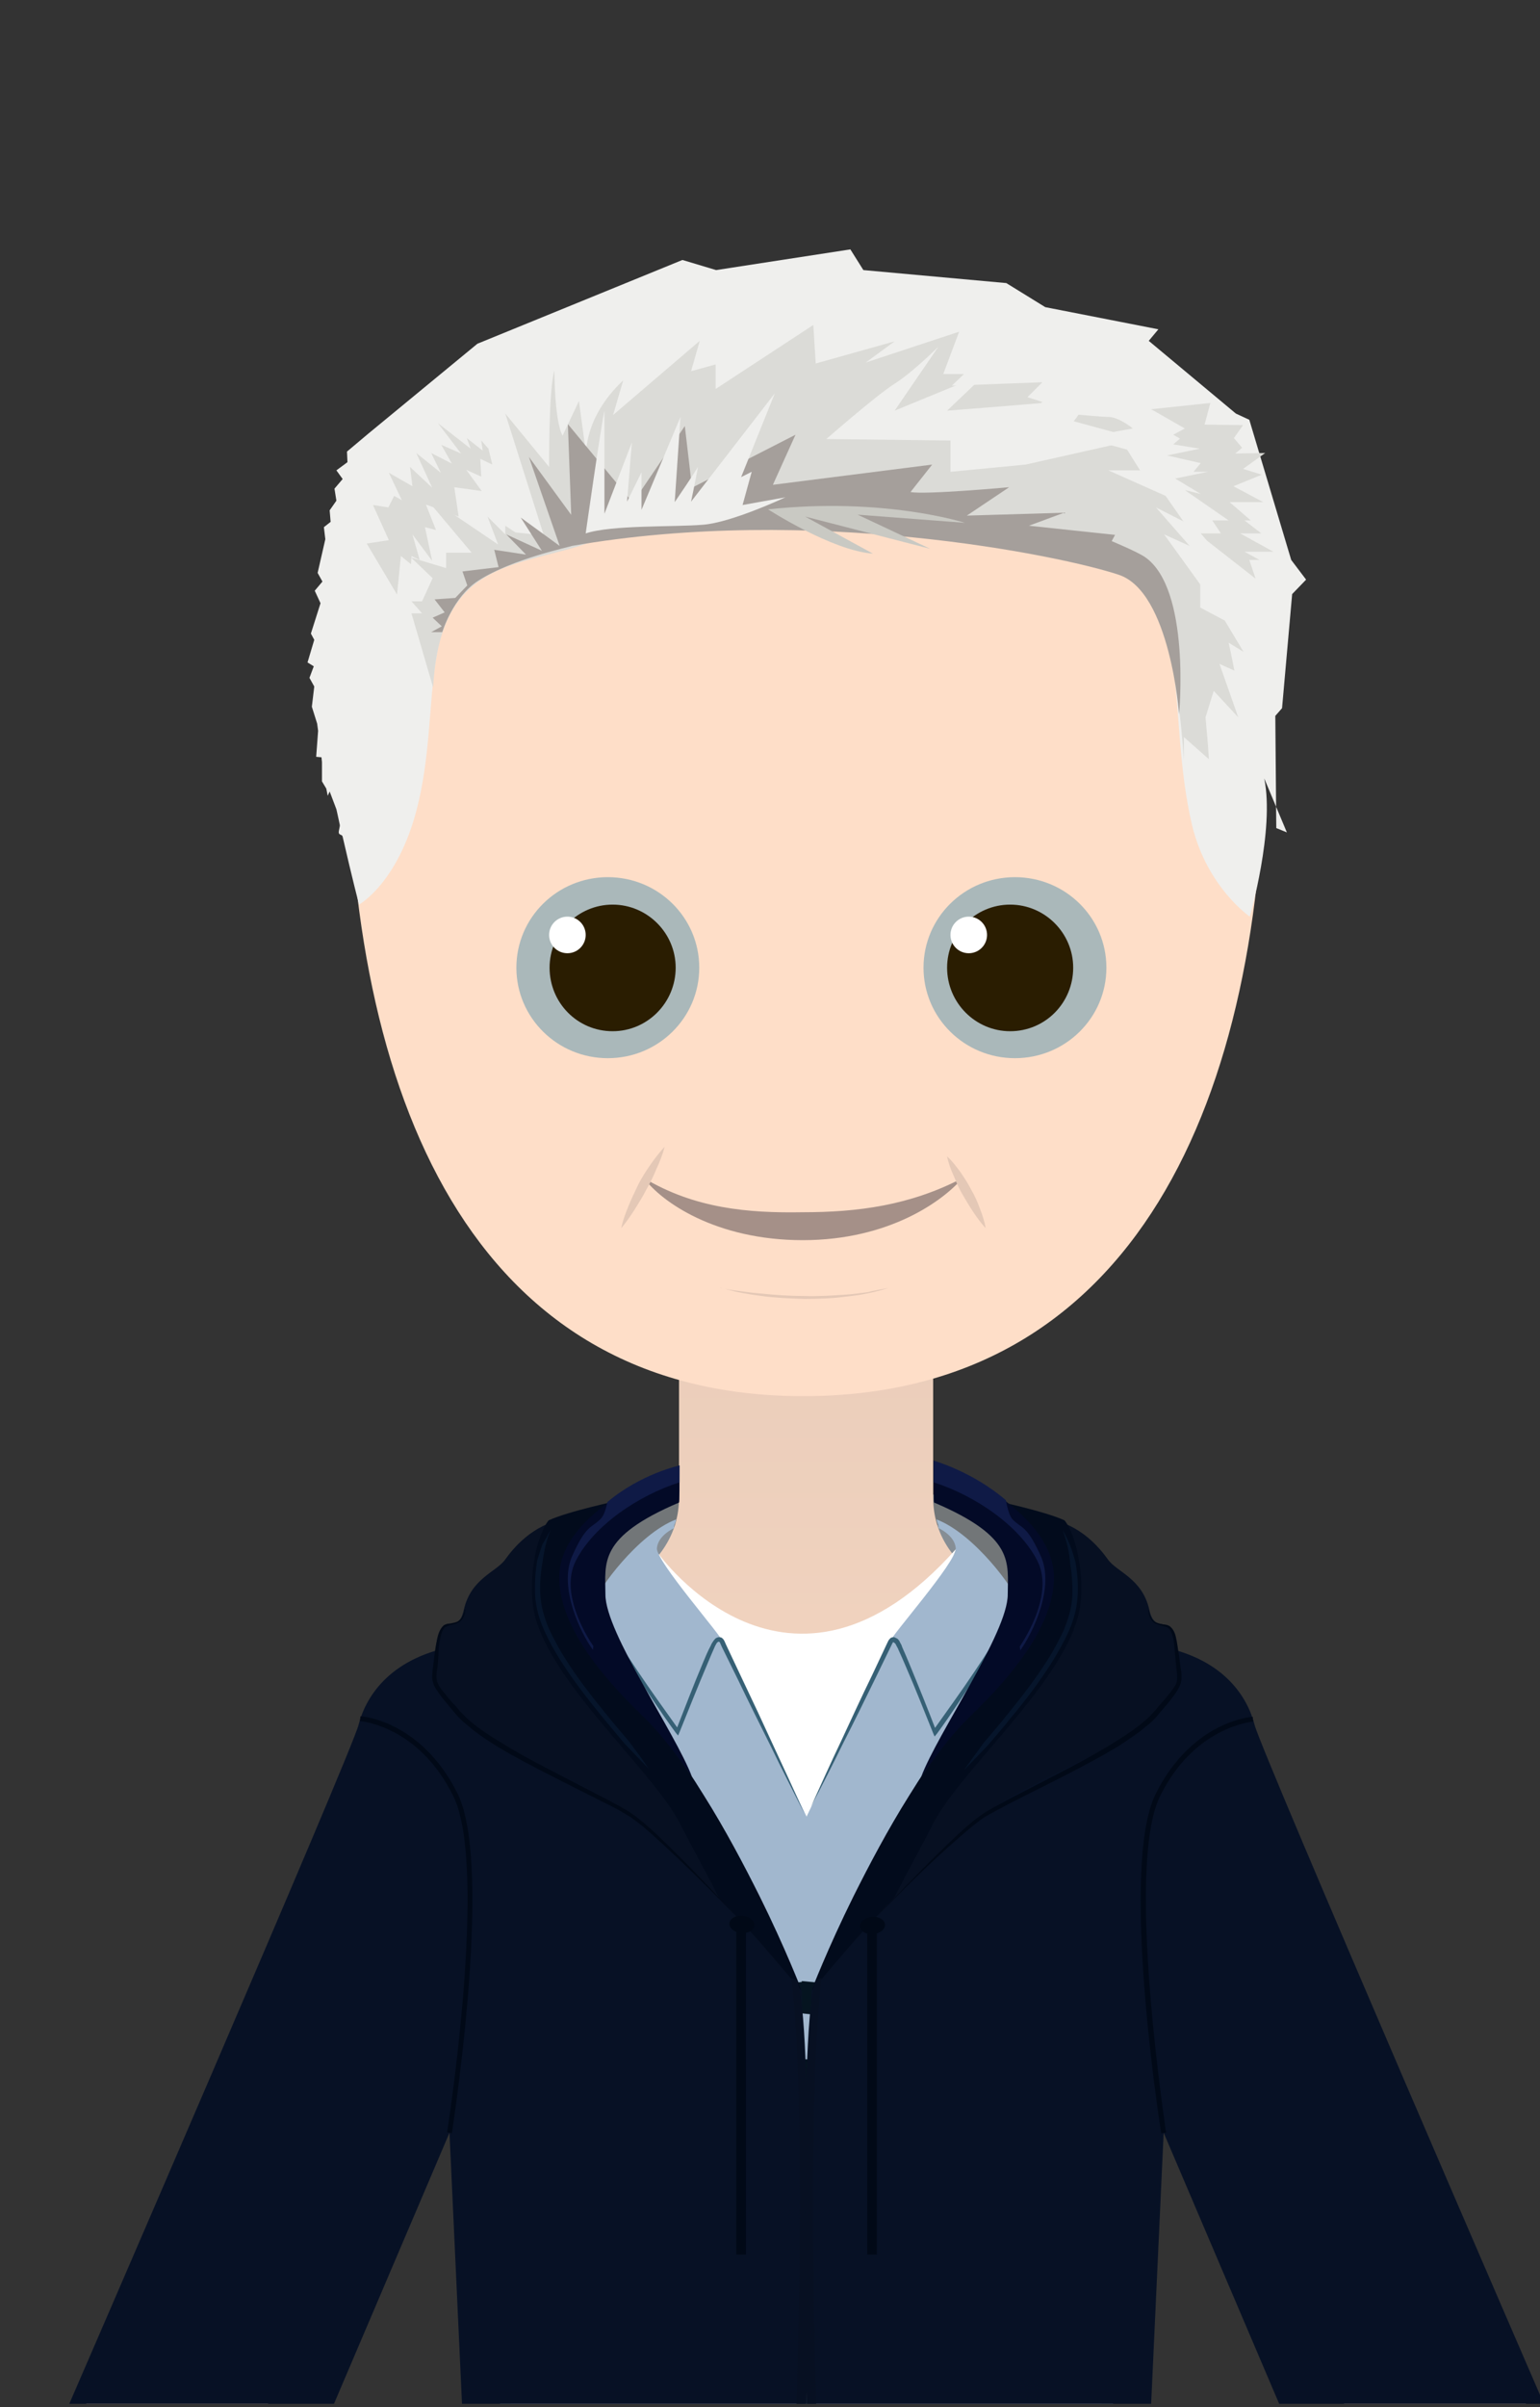 <?xml version="1.0" encoding="utf-8"?>
<!-- Generator: Adobe Illustrator 24.3.0, SVG Export Plug-In . SVG Version: 6.00 Build 0)  -->
<svg version="1.1" xmlns="http://www.w3.org/2000/svg" xmlns:xlink="http://www.w3.org/1999/xlink"
	 viewBox="80 0 320 500">
<rect x="80" y="0" width="320" height="500" fill="#333333" stroke="none"/>
<style type="text/css">
	.st0{fill:#727678;}
	.st1{fill:#868E95;}
	.st2{fill:url(#nek);}
	.st3{fill:#FFFFFF;}
	.st4{fill:#FEDEC8;}
	.st5{fill:#A59088;}
	.st6{fill:#AAB8BA;}
	.st7{fill:#2A1D01;}
	.st8{fill:#E4C8B6;}
	.st9{fill:#a1b7ce;}
	.st10{fill:#051420;}
	.st11{fill:#2a485c;}
	.st12{fill:#103048;}
	.st13{fill:#366075;}
	.st14{fill:#EFEFED;}
	.st15{fill:#071125;}
	.st16{fill:#071022;}
	.st17{fill:#020b1c;}
	.st18{fill:#030a27;}
	.st19{fill:#0f1a46;}
	.st20{fill:#010917;}
	.st21{fill:#06152b;}
	.st22{fill:#DBDBD7;}
	.st23{fill:#A59F9B;}
	.st24{fill:#C9C9C3;}
	.st25{fill:#443E3B;}
	.st26{fill:#142019;}
	.st27{display:none;}
	.st28{display:inline;fill:none;stroke:#231F20;stroke-width:0.5;stroke-miterlimit:10;}
    .brill{display:none;}
</style>
<g id="Layer_1">x
	<path class="st0" d="M206.9,358.4c0,0-16.9-25.7-11.3-31.7c5.6-6,17.6-17.7,53-18.7c35.4-1.1,52.7,13.9,53.9,28.1
		C303.6,350.4,206.9,358.4,206.9,358.4z"/>
	<path class="st1" d="M213.1,332.2c0,0-0.6-10,2.5-12.4s10.5-5.2,10.5-5.2l47.5,2.2c0,0,5.5-0.6,6.2,3.8c0.6,4.4-2.6,10.2-2.6,10.2
		L213.1,332.2z"/>
	<linearGradient id="nek" gradientUnits="userSpaceOnUse" x1="247.576" y1="499.349" x2="247.576" y2="270.192">
		<stop  offset="0" style="stop-color:#FEDEC8"/>
		<stop  offset="1" style="stop-color:#EACDBA"/>
	</linearGradient>
	<path class="st2 nek" d="M337,362c0,0-2.8-13.5-24.6-20.8c-21.8-7.3-38.5-14.7-38.5-30.2c0-15.5,0-40.9,0-40.9h-26.4h-26.4
		c0,0,0,25.3,0,40.9c0,15.5-16.6,22.9-38.5,30.2c-21.8,7.3-24.6,20.8-24.6,20.8L97.9,499.3h37.8l35.7-78.2l14.7,78.2h61.4h61.4
		l14.7-78.2l35.7,78.2h37.8L337,362z"/>
	<path class="st3 tshirt" d="M216.8,322.7c0,0,27.1,38.1,61.9-1l-33.1,89.8L216.8,322.7z"/>
	<path class="st4 gezicht" d="M342.8,152.5c0,75.7-26.9,137.5-95.9,137.5c-69,0-94.6-62.6-94.6-138.3c0-75.7,64.2-91,95.7-91
		S342.8,76.8,342.8,152.5z"/>
	<path class="st5 mond" d="M213.8,244.7c10.5,6.3,21.6,7.3,33,7.1c11.4,0,22.3-1.4,33.2-7.1c-4,4.7-15.2,12.9-33.2,12.9
		S217.5,249.7,213.8,244.7z"/>
	<path class="st6 linker-iris" d="M225.3,201c0,10.4-8.5,18.8-19,18.8c-10.5,0-19-8.4-19-18.8c0-10.4,8.5-18.8,19-18.8
		C216.8,182.2,225.3,190.6,225.3,201z"/>
	<path class="st7 linker-pupil" d="M220.4,201c0,7.3-5.9,13.2-13.1,13.2c-7.3,0-13.1-5.9-13.1-13.2c0-7.2,5.9-13.1,13.1-13.1
		C214.5,187.9,220.4,193.8,220.4,201z"/>
	<path class="st3 linker-oog-reflectie" d="M201.7,194.2c0,2.1-1.7,3.8-3.8,3.8c-2.1,0-3.8-1.7-3.8-3.8s1.7-3.8,3.8-3.8
		C200,190.4,201.7,192.1,201.7,194.2z"/>
	<path class="st6 rechter-iris" d="M271.9,201c0,10.4,8.5,18.8,19,18.8c10.5,0,19-8.4,19-18.8c0-10.4-8.5-18.8-19-18.8
		C280.4,182.2,271.9,190.6,271.9,201z"/>
	<path class="st7 rechter-pupil" d="M276.8,201c0,7.3,5.9,13.2,13.1,13.2c7.3,0,13.1-5.9,13.1-13.2c0-7.2-5.9-13.1-13.1-13.1
		C282.7,187.9,276.8,193.8,276.8,201z"/>
	<path class="st3 rechter-oog-reflectie" d="M277.5,194.2c0,2.1,1.7,3.8,3.8,3.8c2.1,0,3.8-1.7,3.8-3.8s-1.7-3.8-3.8-3.8
		C279.2,190.4,277.5,192.1,277.5,194.2z"/>
	<path class="st8 linker-mondrimpel" d="M209.1,255.1c0.3-1.6,0.9-3.1,1.5-4.6c0.6-1.5,1.3-2.9,2-4.4c0.7-1.4,1.6-2.8,2.5-4.1c0.9-1.3,1.9-2.6,3-3.8
		c-0.4,1.6-1,3.1-1.7,4.6c-0.6,1.5-1.3,2.9-2.1,4.3c-0.7,1.4-1.6,2.8-2.4,4.1C211,252.6,210.1,253.9,209.1,255.1z"/>
	<path class="st8 rechter-mondrimpel" d="M284.8,255.1c-1-1.1-1.8-2.2-2.6-3.4c-0.8-1.2-1.5-2.4-2.2-3.6c-0.7-1.2-1.3-2.5-1.8-3.8
		c-0.6-1.3-1.1-2.6-1.4-4.1c1.1,1,1.9,2.1,2.8,3.3c0.8,1.2,1.6,2.4,2.2,3.6c0.7,1.2,1.3,2.5,1.8,3.9
		C284.1,252.3,284.6,253.7,284.8,255.1z"/>
	<path class="st8" d="M264.7,267.5c-2.8,0.9-5.7,1.5-8.7,1.8c-2.9,0.4-5.9,0.5-8.9,0.5c-3-0.1-5.9-0.2-8.8-0.6
		c-1.5-0.2-2.9-0.4-4.4-0.7c-0.7-0.1-1.4-0.3-2.2-0.5l-1.1-0.3l-0.5-0.1l-0.3-0.1l-0.1,0c0,0-0.1,0-0.1,0l1,0.2l1.1,0.2
		c0.7,0.1,1.5,0.2,2.2,0.3c1.5,0.2,2.9,0.4,4.4,0.5c2.9,0.3,5.9,0.5,8.8,0.5c2.9,0.1,5.9-0.1,8.8-0.3c1.5-0.1,2.9-0.3,4.4-0.5
		C261.8,268,263.3,267.8,264.7,267.5z"/>
	<g class="linker-blouse-helft">
		<path class="st9 grijze-vierkanten" d="M230.1,340.9l-3-2.5l-18-8.5c0,0-41.2,16.6-46,19.6l11.3,44.7l-3.3,34l12.8,71.1h64.6V379.2L230.1,340.9z"/>
		<path class="st10" d="M248.6,427.7c-15.6,0.9-46.9,2.7-53.8,4l-0.2,7.7c10-1.4,37.9-3,54-3.8V427.7z"/>
		<path class="st10" d="M248.6,411.5c-12.3,1.1-47.5,4.6-54.9,6.7l0.5,7.6c10.7-2.5,40.6-6.1,54.4-7.6V411.5z"/>
		<path class="st9" d="M220.1,317.4c0,0-3.4,1.5-3.6,4.2s13.8,18.6,13.5,19.2c0,0-1.2-2-3,3.5c-2.3,6.6-6.2,15.4-6.2,15.4
			s-16.7-22.8-16.7-27.9c0-1.2,8.3-13.1,16.4-16.2c0,0-0.1,0.6-0.3,1S220.1,317.4,220.1,317.4z"/>
		<g class="linker-blouse-border">
			<path class="st13" d="M204.8,334.2c1,2.3,2.3,4.5,3.6,6.6c1.3,2.1,2.7,4.2,4.1,6.3c2.8,4.2,5.8,8.3,8.7,12.4l-0.8,0.1
				c1.9-4.8,3.7-9.6,5.7-14.3c0.5-1.2,1-2.4,1.6-3.5c0.1-0.3,0.3-0.6,0.5-0.9c0.3-0.4,0.5-0.7,1-0.8c0.2-0.1,0.6,0,0.8,0.1
				c0.1,0.1,0.2,0.2,0.3,0.3c0.1,0.1,0.1,0.2,0.2,0.3l0.4,0.9l3.3,7c2.2,4.6,4.4,9.3,6.5,13.9c2.2,4.7,4.3,9.3,6.4,14
				c-2.3-4.6-4.7-9.2-6.9-13.8c-2.3-4.6-4.6-9.2-6.8-13.8l-3.4-6.9l-0.4-0.9c0-0.1,0-0.1-0.1-0.1c0,0,0,0-0.1-0.1c0,0,0,0-0.1,0
				c-0.1,0-0.1,0.1-0.2,0.1c-0.1,0.1-0.1,0.2-0.2,0.2c-0.1,0.3-0.3,0.5-0.4,0.8c-0.5,1.1-1,2.3-1.5,3.5c-2,4.7-3.9,9.5-5.8,14.2
				l-0.3,0.7l-0.5-0.6c-3-4.1-5.8-8.3-8.5-12.6c-1.4-2.1-2.7-4.3-3.9-6.5C206.9,338.8,205.6,336.6,204.8,334.2z"/>
		</g>
	</g>
	<g>
		<path class="st9" d="M265.1,340.9l3-2.5l18-8.5c0,0,41.2,16.6,46,19.6l-11.3,44.7l3.3,34l-12.8,71.1h-64.6V379.2L265.1,340.9z"/>
		<path class="st10" d="M246.6,427.7c15.6,0.9,46.9,2.7,53.8,4l0.2,7.7c-10-1.4-37.9-3-54-3.8V427.7z"/>
		
		<path class="st10" d="M246.6,411.5c12.3,1.1,47.5,4.6,54.9,6.7l-0.5,7.6c-10.7-2.5-40.6-6.1-54.4-7.6V411.5z"/>
		
		<path class="st9" d="M275,317.4c0,0,3.4,1.5,3.6,4.2c0.2,2.8-13.8,18.6-13.5,19.2c0,0,1.2-2,3,3.5c2.3,6.6,6.2,15.4,6.2,15.4
			s16.7-22.8,16.7-27.9c0-1.2-8.3-13.1-16.4-16.2c0,0,0.1,0.6,0.3,1S275,317.4,275,317.4z"/>
		<!--  -->
		<!--  -->
		<!--  -->
		<!--  -->
		<g>
			<path class="st13" d="M290.4,334.2c-0.8,2.4-2.1,4.6-3.3,6.8c-1.3,2.2-2.6,4.3-3.9,6.5c-2.7,4.2-5.5,8.5-8.5,12.6l-0.5,0.6
				l-0.3-0.7c-1.9-4.7-3.7-9.3-5.7-13.9c-0.5-1.2-1-2.3-1.5-3.4c-0.1-0.3-0.3-0.6-0.4-0.8l-0.2-0.4c-0.1-0.1-0.1-0.2-0.2-0.2
				c-0.2-0.2-0.3-0.2-0.3-0.2c0,0-0.1,0.1-0.1,0.1l-0.2,0.4l-3.3,6.8c-2.2,4.5-4.4,9-6.7,13.5c-2.2,4.5-4.5,9-6.8,13.4
				c2.1-4.6,4.1-9.1,6.3-13.7c2.1-4.5,4.2-9.1,6.4-13.6l3.2-6.8l0.2-0.4c0.1-0.2,0.3-0.4,0.5-0.6c0.3-0.1,0.6-0.2,0.8-0.1
				c0.2,0.1,0.4,0.2,0.6,0.3c0.1,0.1,0.3,0.3,0.4,0.5l0.2,0.4c0.2,0.3,0.3,0.6,0.4,0.9c0.5,1.1,1,2.3,1.5,3.5
				c1.9,4.6,3.8,9.3,5.6,14l-0.8-0.1c2.9-4.1,5.9-8.2,8.7-12.4c1.4-2.1,2.8-4.2,4.1-6.3C288.1,338.7,289.4,336.5,290.4,334.2z"/>
		</g>
	</g>
	<path class="st14" d="M339.7,190.4c0,0-8.9-6.1-12-19c-5.6-23.6,1-48.6-18.7-53.5c-28.2-7-91.4-14.1-125.7,0.2
		c-17.5,7.3-11.2,28.8-16.7,50c-4,15.4-12,19.8-12,19.8s-1.5-5.8-3.4-14.1c-0.1-0.5-0.7-0.3-0.8-0.8c-0.1-0.3,0.3-1.4,0.2-1.7
		c-0.2-1-0.7-3.2-0.7-3.2l-1.4-3.7l-0.4,0.9l-0.3-1.5l-0.9-1.5l0-4l-0.1-1l-1.1-0.1l0.4-5.4l-0.2-1.5l-1.1-3.5l0.5-4.2l-1-1.8
		l0.9-2.4l-1.3-0.8l1.4-4.7l-0.7-1.3l2-6.3l-1.2-2.6l1.6-1.9l-1-1.8l1.6-7l-0.3-2.5l1.4-1.1l-0.2-2.4l1.4-2l-0.4-2.5l1.7-2l-1.3-1.8
		l2.3-1.7l-0.1-2.2l4.4-3.7l22.7-18.7l42.6-17.4l7,2.1l27.9-4.3l2.7,4.3l29.7,2.7l8.1,5l23.5,4.6l-2,2.4l18.1,15.1l2.8,1.3l8.7,29.1
		l3.1,4.1l-2.9,3l-2.1,23.7l-1.4,1.6l0.2,23.3l2.2,0.9l-4.7-11.2C344.9,172.3,339.7,190.4,339.7,190.4z"/>
	<g>
		<g>
			<path class="st15" d="M246.6,413.5l0,1.7l1,84.1H176l-2.6-56.3l-24,56.3h-55c0,0,58.7-135.4,60.1-141c1.4-5.5,6.1-13.7,19.6-16.3
				C187.6,339.5,244.6,407,246.6,413.5z"/>
		</g>
		<g>
			<path class="st16" d="M246.6,413.5c0,0-3.3-8.6-8.8-19.7c-3.2-6.4-7.1-13.8-11.5-20.8c-4.8-7.8-10.2-15.2-15.8-20.4
				c-22.8-21.6-10.1-30.5-3.6-35l-1.5-1.8c0,0-11.7-4.1-20.4,8.1c-1.8,2.6-7.1,3.9-8.6,10.4c-1.4,6.6-5.6-1.8-6.1,11.3
				c-0.5,13.1,19.4,18.8,35.1,27.8c12.4,7.1,30.8,28,38,36.5C245.4,412.1,246.6,413.5,246.6,413.5z"/>
		</g>
		<g>
			<path class="st17" d="M237.8,393.9c-3.2-6.4-7.1-13.8-11.5-20.8c-4.8-7.8-10.2-15.2-15.8-20.4c-22.8-21.6-10.1-30.5-3.6-35l1.6-6
				c0,0-10.4,2.2-14.5,4.1c-2.5,3.1-4.2,11.7-3.2,18.1c2.3,14.6,24.6,33.5,30.4,44.7c1.6,3.2,5.4,10.1,8.2,15.6
				c6.5,6.7,10.6,11.6,14,15.6c1.9,2.3,3.1,3.7,3.1,3.7S243.3,404.9,237.8,393.9z"/>
		</g>
		<g>
			<path class="st18" d="M221.2,304.4c0,0-25,8.6-25,23.3c0,12.1,13.2,24.7,17.9,29.3s9.7,12.1,9.7,12.1c-3.5-9.3-18-29.9-18-37.9
				c0-6.6-1.6-11.9,15.3-19.1C221.2,312.1,221.2,308.1,221.2,304.4z"/>
		</g>
		<g>
			<path class="st19" d="M199.6,324.3c3.7-7.4,13.1-13.7,21.6-16.4c0-1.8,0-1.9,0-3.5c0,0-8,1.7-15,7.6c-0.3,1.6-0.8,3-1.5,3.6
				c-1.8,1.8-2.9,1.1-5.8,7.6c-2.9,6.5,1.8,16.1,4.3,19.5l0.1-0.8C203.4,342.1,195.9,331.7,199.6,324.3z"/>
		</g>
		<g>
			
				<ellipse transform="matrix(9.357350e-02 -0.996 0.996 9.357350e-02 -185.936 595.378)" class="st20" cx="234" cy="399.8" rx="1.8" ry="2.6"/>
		</g>
		<g>
			<path class="st20" d="M233.6,398.7c-5.7-5.9-11.6-11.8-17.7-17.3c-1.5-1.4-3.1-2.7-4.8-3.9c-1.7-1.1-3.5-2.1-5.4-3l-11.1-5.6
				c-3.7-1.9-7.4-3.8-10.9-5.9c-1.8-1.1-3.5-2.2-5.2-3.5c-0.4-0.3-0.8-0.7-1.2-1c-0.4-0.3-0.8-0.7-1.2-1c-0.4-0.4-0.8-0.8-1.1-1.1
				l-1-1.2c-0.7-0.8-1.3-1.6-2-2.4c-0.6-0.8-1.3-1.7-1.8-2.7c-0.2-0.5-0.4-1.1-0.4-1.7c0-0.6,0.1-1.1,0.1-1.6l0.4-3.1
				c0.1-1,0.3-2.1,0.5-3.1c0.2-1,0.5-2.1,1.3-2.9c0.2-0.2,0.5-0.3,0.8-0.4l0.8-0.1c0.5-0.1,1-0.2,1.4-0.4c0.9-0.5,1.3-1.5,1.5-2.5
				l0.1,0c-0.1,1-0.4,2.2-1.4,2.7c-0.5,0.3-1,0.4-1.5,0.5l-0.7,0.2c-0.2,0.1-0.4,0.2-0.6,0.3c-0.7,0.7-0.9,1.7-1.1,2.7
				c-0.2,1-0.3,2-0.3,3.1c-0.1,1-0.1,2.1-0.3,3.1c-0.1,0.5-0.1,1-0.1,1.5c0,0.5,0.1,0.9,0.3,1.3c0.4,0.9,1.1,1.7,1.7,2.4
				c0.6,0.8,1.3,1.6,2,2.3c2.5,3.2,6,5.5,9.5,7.6c3.5,2.2,7.1,4.1,10.8,6l11,5.7c1.8,1,3.7,1.9,5.4,3.1c1.7,1.2,3.3,2.6,4.8,4
				C222.3,386.6,228,392.6,233.6,398.7L233.6,398.7z"/>
		</g>
		<g>
			<rect x="233" y="401.1" class="st20" width="2" height="67.2"/>
		</g>
		<g>
			<path class="st16" d="M245.5,499.3h2c0,0,1.7-81.7-2-88l-1.1-0.4C244.4,411,247.6,429.5,245.5,499.3z"/>
		</g>
		<g>
			<path class="st20" d="M173.9,443.1l-1-0.2c0.1-0.5,8.6-55,1.3-69.8c-7.2-14.7-19.3-15.6-19.4-15.6l0.1-1c0.1,0,3.3,0.2,7.3,2.3
				c3.7,1.9,9,5.9,12.9,13.8C182.5,387.7,174.2,440.8,173.9,443.1z"/>
		</g>
		<g>
			<path class="st21" d="M194.4,317.8c-0.9,2.2-1.4,4.6-1.7,6.9c-0.4,2.3-0.6,4.7-0.4,7c0.2,2.3,0.9,4.6,1.8,6.7
				c1,2.1,2.1,4.2,3.4,6.2c2.5,4,5.5,7.8,8.5,11.5c1.5,1.9,3.1,3.7,4.6,5.5c1.4,1.9,2.9,3.8,4.2,5.8l-5-5.2
				c-1.5-1.8-3.1-3.7-4.6-5.5c-3-3.7-6-7.5-8.6-11.6c-1.3-2-2.5-4.2-3.5-6.4c-1-2.2-1.7-4.6-1.9-7.1c-0.1-2.4,0-4.9,0.4-7.3
				c0.3-1.2,0.7-2.3,1.1-3.5C193.3,319.9,193.8,318.8,194.4,317.8z"/>
		</g>
	</g>
	<g>
		<g>
			<path class="st15" d="M248.6,413.5l0,1.7l-1,84.1h71.6l2.6-56.3l24,56.3h55c0,0-58.7-135.4-60.1-141c-1.4-5.5-6.1-13.7-19.6-16.3
				C307.6,339.5,250.6,407,248.6,413.5z"/>
		</g>
		<g>
			<path class="st16" d="M248.6,413.5c0,0,3.3-8.6,8.8-19.7c3.2-6.4,7.1-13.8,11.5-20.8c4.8-7.8,10.2-15.2,15.8-20.4
				c22.8-21.6,10.1-30.5,3.6-35l1.5-1.8c0,0,11.7-4.1,20.4,8.1c1.8,2.6,7.1,3.9,8.6,10.4c1.4,6.6,5.6-1.8,6.1,11.3
				c0.5,13.1-19.4,18.8-35.1,27.8c-12.4,7.1-30.8,28-38,36.5C249.8,412.1,248.6,413.5,248.6,413.5z"/>
		</g>
		<g>
			<path class="st17" d="M257.4,393.9c3.2-6.4,7.1-13.8,11.5-20.8c4.8-7.8,10.2-15.2,15.8-20.4c22.8-21.6,10.1-30.5,3.6-35l-1.6-6
				c0,0,10.4,2.2,14.5,4.1c2.5,3.1,4.2,11.7,3.2,18.1c-2.3,14.6-24.6,33.5-30.4,44.7c-1.6,3.2-5.4,10.1-8.2,15.6
				c-6.5,6.7-10.6,11.6-14,15.6c-1.9,2.3-3.1,3.7-3.1,3.7S251.9,404.9,257.4,393.9z"/>
		</g>
		<g>
			<path class="st18" d="M274,303.4c0,0,25,9.6,25,24.3c0,12.1-13.2,24.7-17.9,29.3c-4.7,4.6-9.7,12.1-9.7,12.1
				c3.5-9.3,18-29.9,18-37.9c0-6.6,1.6-11.9-15.3-19.1C274,312.1,274,307.1,274,303.4z"/>
		</g>
		<g>
			<path class="st19" d="M295.6,324.3c-3.7-7.4-13.1-13.7-21.6-16.4c0-1.8,0-2.9,0-4.5c0,0,8,2.2,15,8.2c0.3,1.6,0.8,3.5,1.5,4.1
				c1.8,1.8,2.9,1.1,5.8,7.6c2.9,6.5-1.8,16.1-4.3,19.5l-0.1-0.8C291.8,342.1,299.3,331.7,295.6,324.3z"/>
		</g>
		<g>
			
				<ellipse transform="matrix(0.996 -9.357350e-02 9.357350e-02 0.996 -36.265 26.193)" class="st20" cx="261.2" cy="399.8" rx="2.6" ry="1.8"/>
		</g>
		<g>
			<path class="st20" d="M261.6,398.7c5.7-6,11.4-12,17.5-17.7c1.5-1.4,3.1-2.8,4.8-4c1.7-1.2,3.6-2.1,5.4-3.1l11-5.7
				c3.7-1.9,7.3-3.9,10.8-6c3.5-2.2,7-4.4,9.5-7.6c0.7-0.8,1.4-1.6,2-2.3c0.6-0.8,1.3-1.6,1.7-2.4c0.2-0.4,0.3-0.9,0.3-1.3
				c0-0.5,0-1-0.1-1.5c-0.1-1-0.2-2.1-0.3-3.1c-0.1-1-0.2-2.1-0.3-3.1c-0.2-1-0.4-2-1.1-2.7c-0.2-0.2-0.4-0.3-0.6-0.3l-0.7-0.2
				c-0.5-0.1-1-0.3-1.5-0.5c-1-0.6-1.3-1.7-1.4-2.7l0.1,0c0.2,1,0.6,2.1,1.5,2.5c0.4,0.2,0.9,0.3,1.4,0.4l0.8,0.1
				c0.3,0.1,0.6,0.2,0.8,0.4c0.9,0.8,1.1,1.9,1.3,2.9c0.2,1,0.3,2.1,0.5,3.1l0.4,3.1c0.1,0.5,0.1,1,0.1,1.6c0,0.6-0.2,1.2-0.4,1.7
				c-0.5,1-1.1,1.8-1.8,2.7c-0.6,0.8-1.3,1.6-2,2.4l-1,1.2c-0.4,0.4-0.7,0.8-1.1,1.1c-0.4,0.4-0.8,0.7-1.2,1c-0.4,0.3-0.8,0.7-1.2,1
				c-1.7,1.2-3.4,2.4-5.2,3.5c-3.6,2.1-7.2,4-10.9,5.9l-11.1,5.6c-1.8,1-3.7,1.9-5.4,3c-1.7,1.2-3.2,2.5-4.8,3.9
				C273.2,386.9,267.4,392.8,261.6,398.7L261.6,398.7z"/>
		</g>
		<g>
			<rect x="260.2" y="401.1" class="st20" width="2" height="67.2"/>
		</g>
		<g>
			<path class="st16" d="M249.6,499.3h-2c0,0-1.7-81.7,2-88l1.1-0.4C250.8,411,247.6,429.5,249.6,499.3z"/>
		</g>
		<g>
			<path class="st20" d="M321.3,443.1c-0.4-2.3-8.6-55.3-1.2-70.4c3.9-7.9,9.2-11.9,12.9-13.8c4.1-2.1,7.2-2.3,7.3-2.3l0.1,1
				c-0.1,0-12.3,1-19.4,15.6c-7.2,14.8,1.3,69.3,1.3,69.8L321.3,443.1z"/>
		</g>
		<g>
			<path class="st21" d="M300.8,317.8c0.6,1,1.1,2.1,1.6,3.3c0.4,1.1,0.8,2.3,1.1,3.5c0.4,2.4,0.6,4.8,0.4,7.3
				c-0.2,2.5-0.9,4.9-1.9,7.1c-1,2.2-2.2,4.3-3.5,6.4c-2.6,4.1-5.5,7.9-8.6,11.6c-1.5,1.9-3.1,3.7-4.6,5.5l-5,5.2
				c1.4-2,2.8-3.9,4.2-5.8c1.5-1.8,3.1-3.6,4.6-5.5c3-3.7,6-7.5,8.5-11.5c1.3-2,2.4-4.1,3.4-6.2c0.9-2.2,1.6-4.4,1.8-6.7
				c0.1-2.3,0-4.7-0.4-7C302.2,322.3,301.6,320,300.8,317.8z"/>
		</g>
	</g>
	<path class="st22" d="M170,142.8l-4.5-15.4h2.2l-2.2-2.5h2.2l2.2-4.8l-4.5-4.3l7.3,2.2v-3.2h5.3l-10.6-12.6l16.1,10.9l-2.2-5.8
		l3.7,3.7v-1.8l2.1,1.4l5.9,0.6L185,85.9l9.1,11.1c0,0-0.1-16.3,1.1-20c0,0,0,10.4,1.7,13.5l3.4-7.2l1.5,11.1c0,0-0.5-7.7,7.7-15.4
		l-2.1,7.2l18-15.4l-1.8,6.3l5.1-1.4v5.1l20.3-13.3l0.5,8l16.4-4.6l-6,4.4l19.4-6.4l-3.3,8.8h4.3l-2.5,2.4l18.8-0.7l-3.1,3.1l3.1,1
		l-2.2,1.7c0,0,13.6,1.4,15.9,1.4c2.2,0,5.1,2.4,5.1,2.4l-10.6,1.9l6.5,1.7l2.9,0.8l2.7,4.3h-6.6l11.9,5.3l3.7,5.3l-5.7-2.9l7,8
		l-5.3-2.4l7.5,10.4v4.8l5.1,2.7l3.9,6.5l-3.1-1.9l0.5,2.3l0.7,3.5l-3.1-1.4l3.9,11.1l-5.1-5.5l-1.7,5.5l0.5,5.7l0.2,3l-5.2-4.6v4.7
		c0,0-1.7-28.9-7.8-35c-6.9-6.9-21.6-14.5-54.4-15c-32.8-0.5-47.8,0.3-63.7,5.7C185.4,117.9,171.4,117.6,170,142.8z"/>
	<path class="st23" d="M317.9,115.7c-1.6-1.1-6.9-3.3-6.9-3.3l0.7-1.3l-17.9-1.9l7.3-2.7l-20.2,0.6l8.8-5.9c0,0-17.5,1.6-20.5,1
		l4.5-5.7l-33.1,4.2l4.7-10.4l-21.5,11l-1.5-12.8l-10.8,15.9l-13.5-16.3l0.7,19c-1,0.2,0.4,0.4,0.4,0.4l-9.2-12.6l6.4,18.5l-8.1-5.9
		l4.4,6.9l-7.4-3.4l4.1,4.2l-6.6-1l0.9,3.6l-7.5,0.9l1,2.9l-2.5,2.6l-4.3,0.3l2.1,2.7l-2.5,1.1l1.9,1.8l-2.2,1.2l2.3,0
		c0,0,2.2-7.3,7.5-10.7c7.2-4.6,19.1-7,19.4-7.2c49.8-8.7,101.8,2,113.7,6c10.7,3.6,12.5,29,12.5,29S327.5,122.3,317.9,115.7z"/>
	<path class="st14" d="M201.7,110.8c0,0,3.2-22.5,3.9-25.5v21.4l5.7-14.8l-1,12.3l3-6.1v7.8l8.1-19.3l-1.2,17.7c0,0,4.7-6.9,4.8-7.3
		c0.2-0.5-1.4,7.2-1.4,7.2l17.4-22.5L234,99.1l2.2-1.1l-1.9,6.9l8.9-1.6c0,0-11.3,5.3-17.2,5.7C220.1,109.5,207.1,109,201.7,110.8z"
		/>
	<path class="st24" d="M239.6,105.8c0,0,13.3,8.6,21.8,9.2l-14.1-7.7l26,6.7l-15.1-7.1l22.3,1.7
		C280.5,108.6,263.8,103.2,239.6,105.8z"/>
	<path class="st14" d="M251.7,91.2c0,0,10.4-9.1,14.2-11.5c3.8-2.4,9.1-7.7,9.1-7.7l-9.1,13.3l19.2-7.9l-8.3,7.9
		c0,0,22.1-1.7,26.3-2.2s0,4.4,0,4.4l13.6,3.7l-23.6,5.3L277.5,98v-6.5L251.7,91.2z"/>
	<polygon class="st6 brill" points="170.1,182.9 165.6,180 153.7,193.4 154.5,198.2 167.3,185.9 	"/>
	<polygon class="st6 brill" points="324.4,182.9 328.9,180 340.8,193.4 340,198.2 327.2,185.9 	"/>
	<polygon class="st22" points="330.8,112.3 340.9,120.2 339.6,116.3 341.7,116.3 338.6,114.6 344.6,114.6 337.7,110.8 342.1,110.8 
		338.6,108.1 339.9,108.1 335.5,104.3 342.5,104.3 336.3,101 342.2,98.6 338.3,97.4 342.9,94.1 336.7,94.2 338.1,93 336.4,91 
		338.3,88.3 330.3,88.2 331.5,83.7 319.2,85 326.2,89 323.8,90.3 325.2,91.1 323.8,92.3 329.3,93.2 322.5,94.6 329.5,96.2 328,98 
		331,98 324.2,99.4 329.5,102.6 326.2,101.8 335.3,108.1 331.9,108.1 333.7,110.8 329.5,110.8 	"/>
	<polygon class="st22" points="181.5,93.2 180,91.5 180.3,93.6 177,91 177.8,93.2 171,87.9 175.8,94.2 171.7,92.4 173.9,96.3 
		169.6,94.1 171.6,98.2 166.5,94.1 169.8,101.3 165.2,97 165.7,101 160.8,98.2 163.5,103.9 161.9,103 160.7,105.4 157.5,104.9 
		160.8,112.2 156.2,112.9 162.5,123.5 163.3,115.5 165.4,117.2 165.5,115.5 167.2,116.3 165.7,111 169.8,116.5 168.3,109.5 
		170.6,110.1 168.5,104.8 175.3,107.3 174.4,101.2 180.1,102 176.9,97.6 180,99 179.8,95.3 182.3,96.5 	"/>
	<path class="st25 brill" d="M239.6,195.7l1.3-1.6c0,0,1.2-6.2,2.2-6.8c1-0.6,4.1-1.2,4.1-1.2s3.4,1,4,1.2c0.6,0.1,1.3,2,2.3,6.8
		c1,4.8,3.1-1.3,3.1-1.3l-1-8.9l-14.2-0.7l-2.8,4.7L239.6,195.7z"/>
	<path class="st26 brill" d="M314,176c-9.7-3.8-23.7-4.8-34.1-3.2c-12.7,1.9-22.7,9.9-22.7,9.9s-1.6-1.8-3.3-2c-1-0.1-6-0.4-6.7-0.4
		c-0.6,0-5.7,0.3-6.7,0.4c-1.6,0.2-3.3,2-3.3,2s-10-8-22.7-9.9c-10.4-1.6-24.4-0.6-34.1,3.2c-3.1,1.2-14.9,3.9-14.9,3.9v7.2
		c0,0,4.8-1.4,6.9,3c1,2.1,0.9,16.9,8.8,28c6.4,9,16.4,11.3,27.7,10.8c18.5-0.8,27.2-15.5,32-34.9c0,0-5.9-7.2,6.3-7.2
		c12.2,0,6.3,7.2,6.3,7.2c4.7,19.3,13.5,34,32,34.9c11.3,0.5,21.3-1.8,27.7-10.8c7.9-11.1,7.8-25.9,8.8-28c2.1-4.3,6.9-3,6.9-3V180
		C328.9,180,317.1,177.3,314,176z M224,220c-5.6,5.3-25.6,9.5-37.4-0.9c-11.5-10.1-8.7-30.1-6.8-33.3c1.5-2.5,8.8-9.9,23.4-10.5
		c14.6-0.7,23.8,5.3,23.8,5.3c7,3.1,8.7,9.9,8.9,16.9C236,204.6,229.6,214.8,224,220z M307.9,219.2c-11.8,10.3-31.8,6.1-37.4,0.9
		c-5.6-5.3-12-15.4-11.8-22.5c0.2-7.1,1.9-13.9,8.9-16.9c0,0,9.2-5.9,23.8-5.3c14.6,0.7,21.9,8,23.4,10.5
		C316.5,189.1,319.4,209.1,307.9,219.2z"/>
</g>

</svg>
